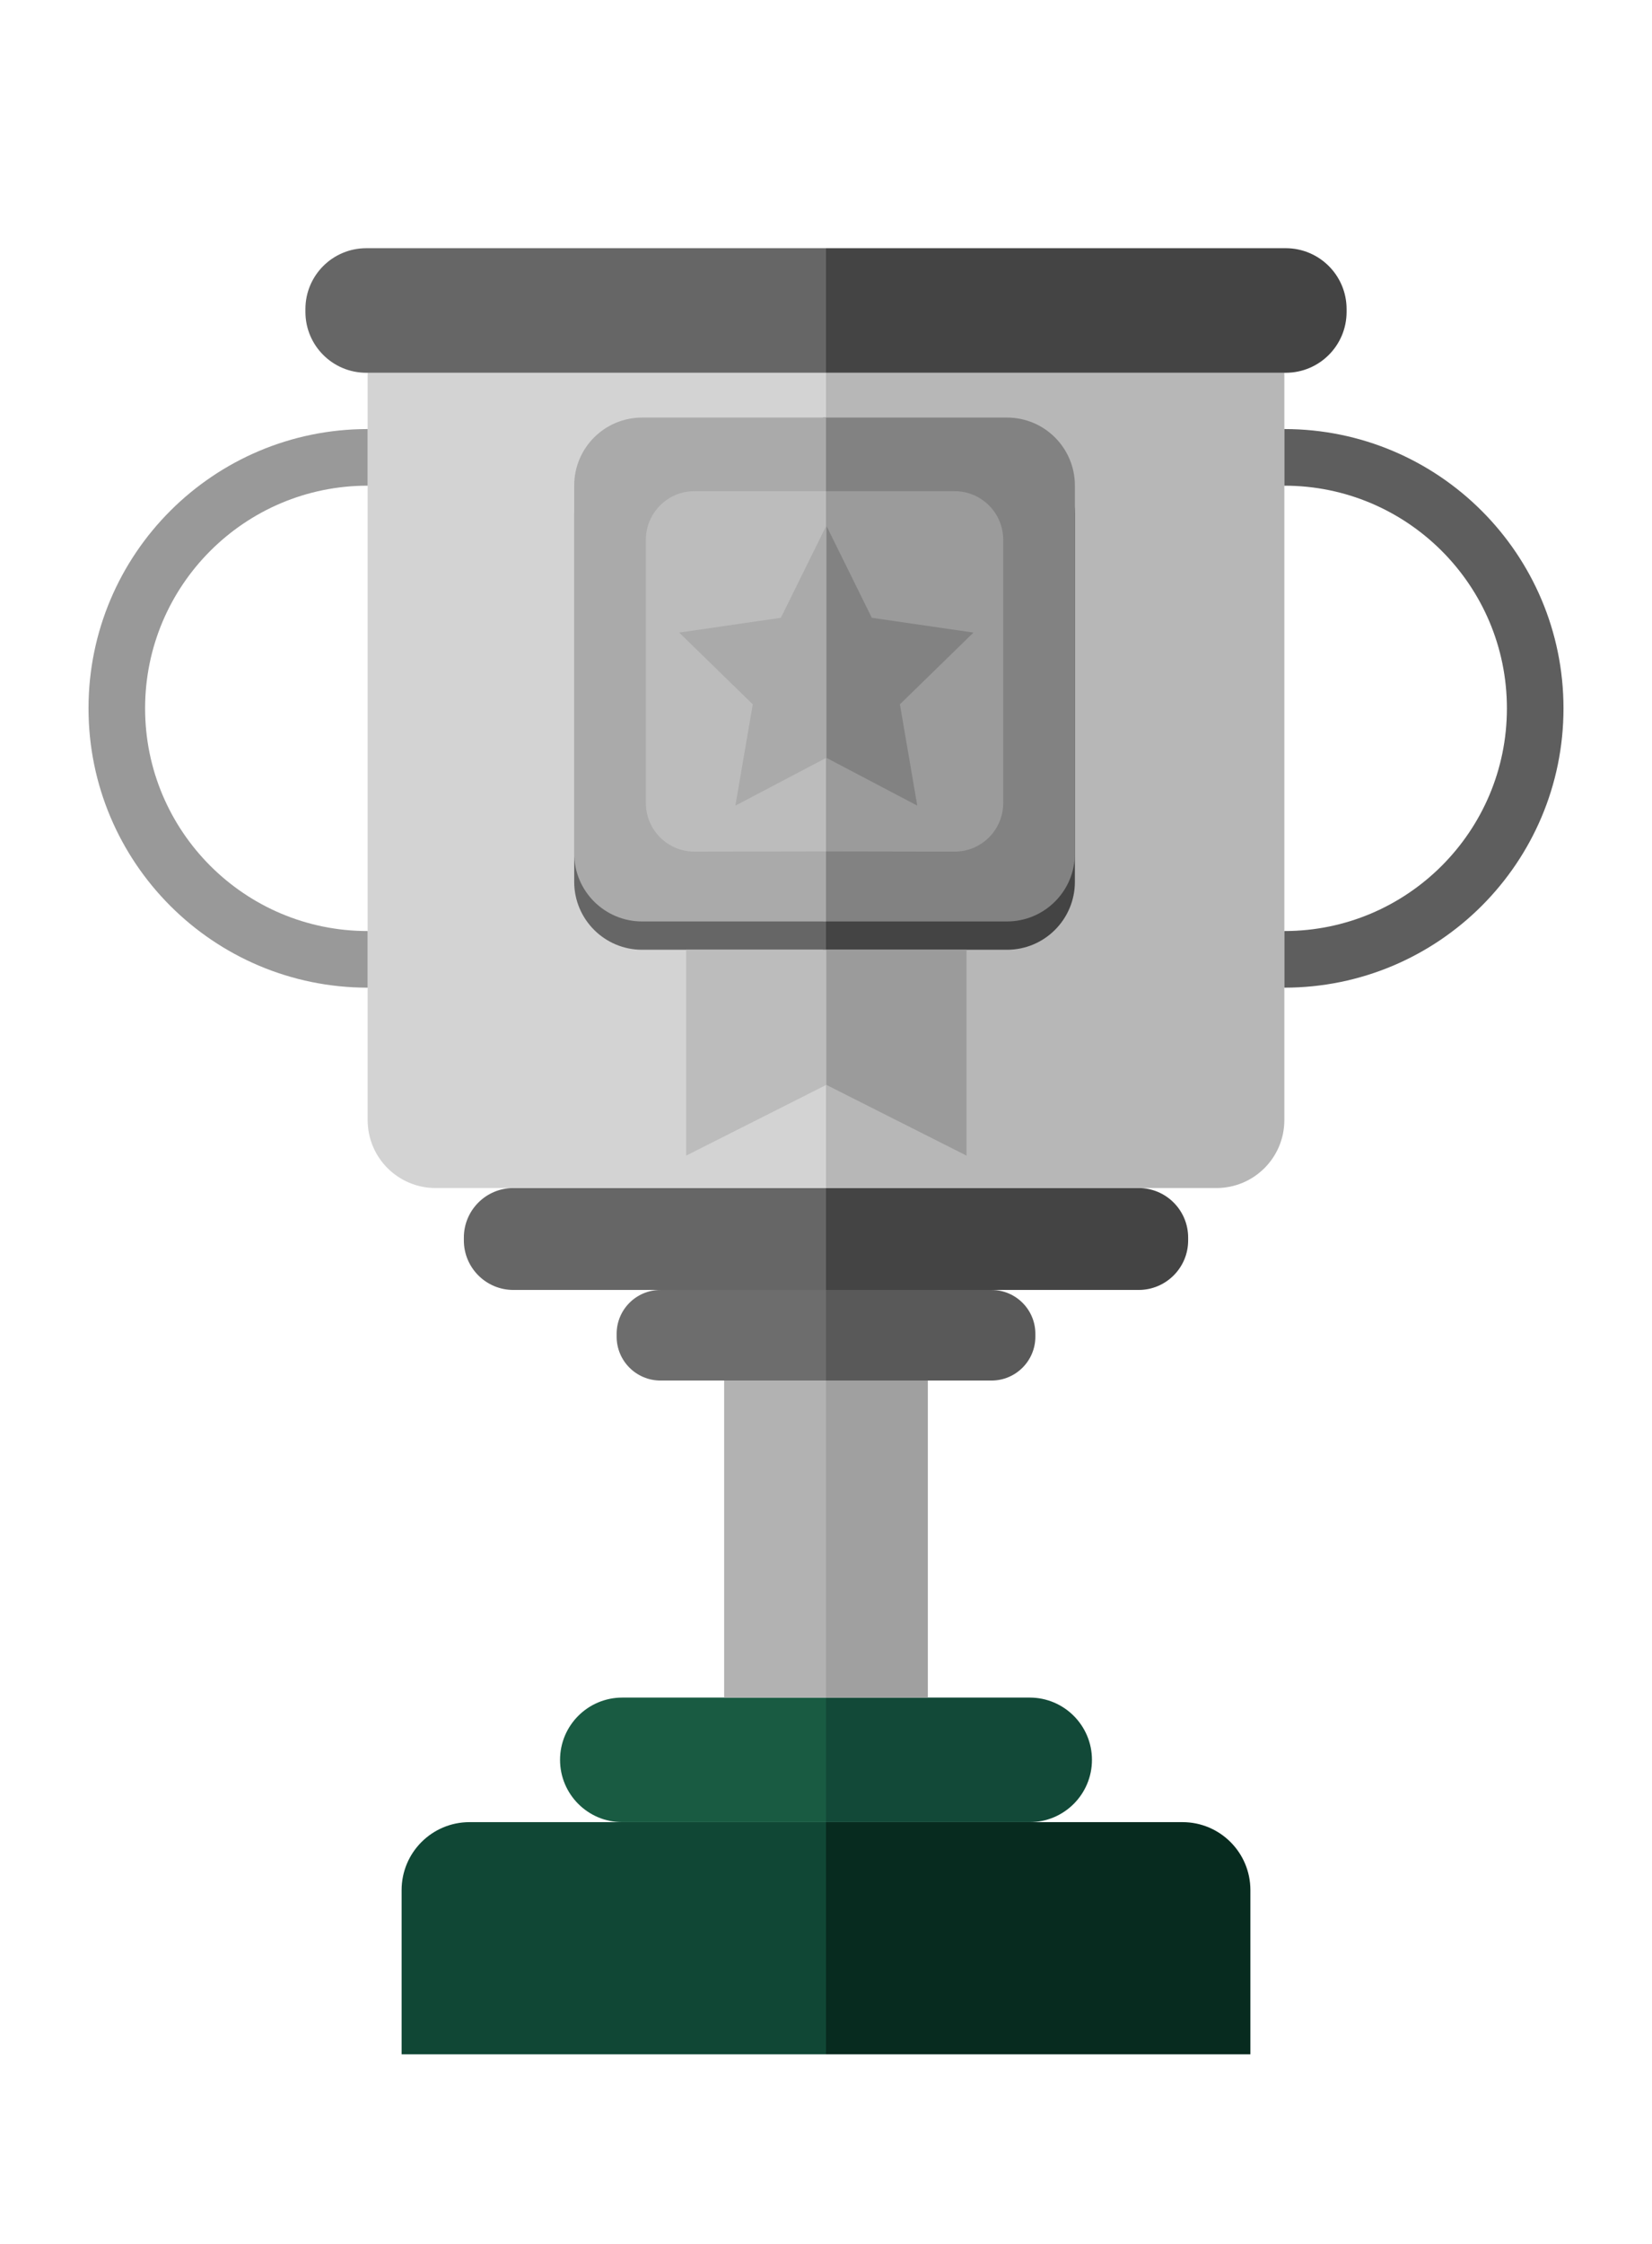 <?xml version="1.0" encoding="utf-8"?>
<!-- Generator: Adobe Illustrator 16.0.0, SVG Export Plug-In . SVG Version: 6.00 Build 0)  -->
<!DOCTYPE svg PUBLIC "-//W3C//DTD SVG 1.1//EN" "http://www.w3.org/Graphics/SVG/1.1/DTD/svg11.dtd">
<svg version="1.1" id="Capa_1" xmlns="http://www.w3.org/2000/svg" xmlns:xlink="http://www.w3.org/1999/xlink" x="0px" y="0px"
	 width="291.95px" height="396.403px" viewBox="0 0 291.95 396.403" enable-background="new 0 0 291.95 396.403"
	 xml:space="preserve">
<g>
	<path fill="#104735" d="M145.975,362.84h-63h-12v-29c0-6.627,5.373-12,12-12h63"/>
	<path fill="#195B42" d="M145.975,321.84h-36c-6.075,0-11-4.926-11-11l0,0c0-6.074,4.925-11,11-11h36"/>
	<rect x="127.975" y="243.84" fill="#B2B2B2" width="18" height="56"/>
	<path fill="#6D6D6D" d="M145.975,243.84h-29.25c-4.28,0-7.75-3.469-7.75-7.75v-0.5c0-4.279,3.47-7.75,7.75-7.75h29.25"/>
	<path fill="#666666" d="M145.975,227.84h-55.25c-4.832,0-8.75-3.918-8.75-8.75v-0.5c0-4.832,3.918-8.75,8.75-8.75h55.25"/>
	<path fill="#D3D3D3" d="M145.975,209.84h-69c-6.627,0-12-5.373-12-12v-133v1h81"/>
	<path fill="#666666" d="M145.975,65.841h-81.25c-5.937,0-10.75-4.813-10.75-10.75v-0.5c0-5.938,4.813-10.75,10.75-10.75h81.25"/>
	<path fill="#072B1F" d="M145.975,362.84h63.001h12v-29c0-6.627-5.373-12-12-12h-63.001"/>
	<path fill="#124938" d="M145.975,321.84h36.001c6.073,0,11-4.926,11-11l0,0c0-6.074-4.927-11-11-11h-36.001"/>
	<rect x="145.975" y="243.84" fill="#A0A0A0" width="18.001" height="56"/>
	<path fill="#595959" d="M145.975,243.84h29.251c4.278,0,7.75-3.469,7.75-7.75v-0.5c0-4.279-3.472-7.75-7.75-7.75h-29.251"/>
	<path fill="#444444" d="M145.975,227.84h55.251c4.832,0,8.75-3.918,8.75-8.75v-0.5c0-4.832-3.918-8.75-8.75-8.75h-55.251"/>
	<path fill="#B7B7B7" d="M145.975,209.84h69.001c6.627,0,12-5.373,12-12v-133v1h-81.001"/>
	<path fill="#444444" d="M145.975,65.841h81.251c5.937,0,10.75-4.813,10.75-10.75v-0.5c0-5.938-4.813-10.75-10.75-10.75h-81.251"/>
	<g>
		<path fill="#444444" d="M145.459,78.754h32.5c6.627,0,12,5.373,12,12v65c0,6.628-5.373,12-12,12h-32.5"/>
		<path fill="#666666" d="M145.975,167.754h-32.5c-6.628,0-12-5.372-12-12v-65c0-6.627,5.372-12,12-12h32.5"/>
		<path fill="#828282" d="M145.459,73.754h32.5c6.627,0,12,5.373,12,12v65c0,6.628-5.373,12-12,12h-32.5"/>
		<path fill="#9B9B9B" d="M145.459,86.755h23.249c4.742,0,8.584,3.843,8.584,8.584v46.498c0,4.741-3.842,8.584-8.584,8.584
			l-23.249-0.042"/>
		<path fill="#AAAAAA" d="M145.975,162.754h-32.5c-6.628,0-12-5.372-12-12v-65c0-6.627,5.372-12,12-12h32.5"/>
		<path fill="#BCBCBC" d="M145.975,150.379l-23.249,0.042c-4.741,0-8.585-3.843-8.585-8.584V95.339c0-4.741,3.844-8.584,8.585-8.584
			h23.249"/>
		<polyline fill="#828282" points="146.036,133.848 162.105,142.296 159.036,124.403 172.036,111.73 154.071,109.12 146.036,92.841 
					"/>
		<polyline fill="#AAAAAA" points="146.032,133.848 129.963,142.296 133.032,124.403 120.031,111.73 137.997,109.12 146.032,92.841 
					"/>
	</g>
	<polygon fill="#BCBCBC" points="121.26,167.754 121.26,204.114 146.034,191.614 146.034,167.754 	"/>
	<polygon fill="#9B9B9B" points="170.809,167.754 170.809,204.114 146.034,191.614 146.034,167.754 	"/>
	<path fill="none" stroke="#999999" stroke-width="10" stroke-miterlimit="10" d="M64.975,169.448
		c-24.483,0-44.332-19.849-44.332-44.333c0-24.483,19.849-44.332,44.332-44.332"/>
	<path fill="none" stroke="#5E5E5E" stroke-width="10" stroke-miterlimit="10" d="M226.976,80.783
		c24.481,0,44.332,19.849,44.332,44.333c0,24.483-19.851,44.332-44.332,44.332"/>
</g>
</svg>

